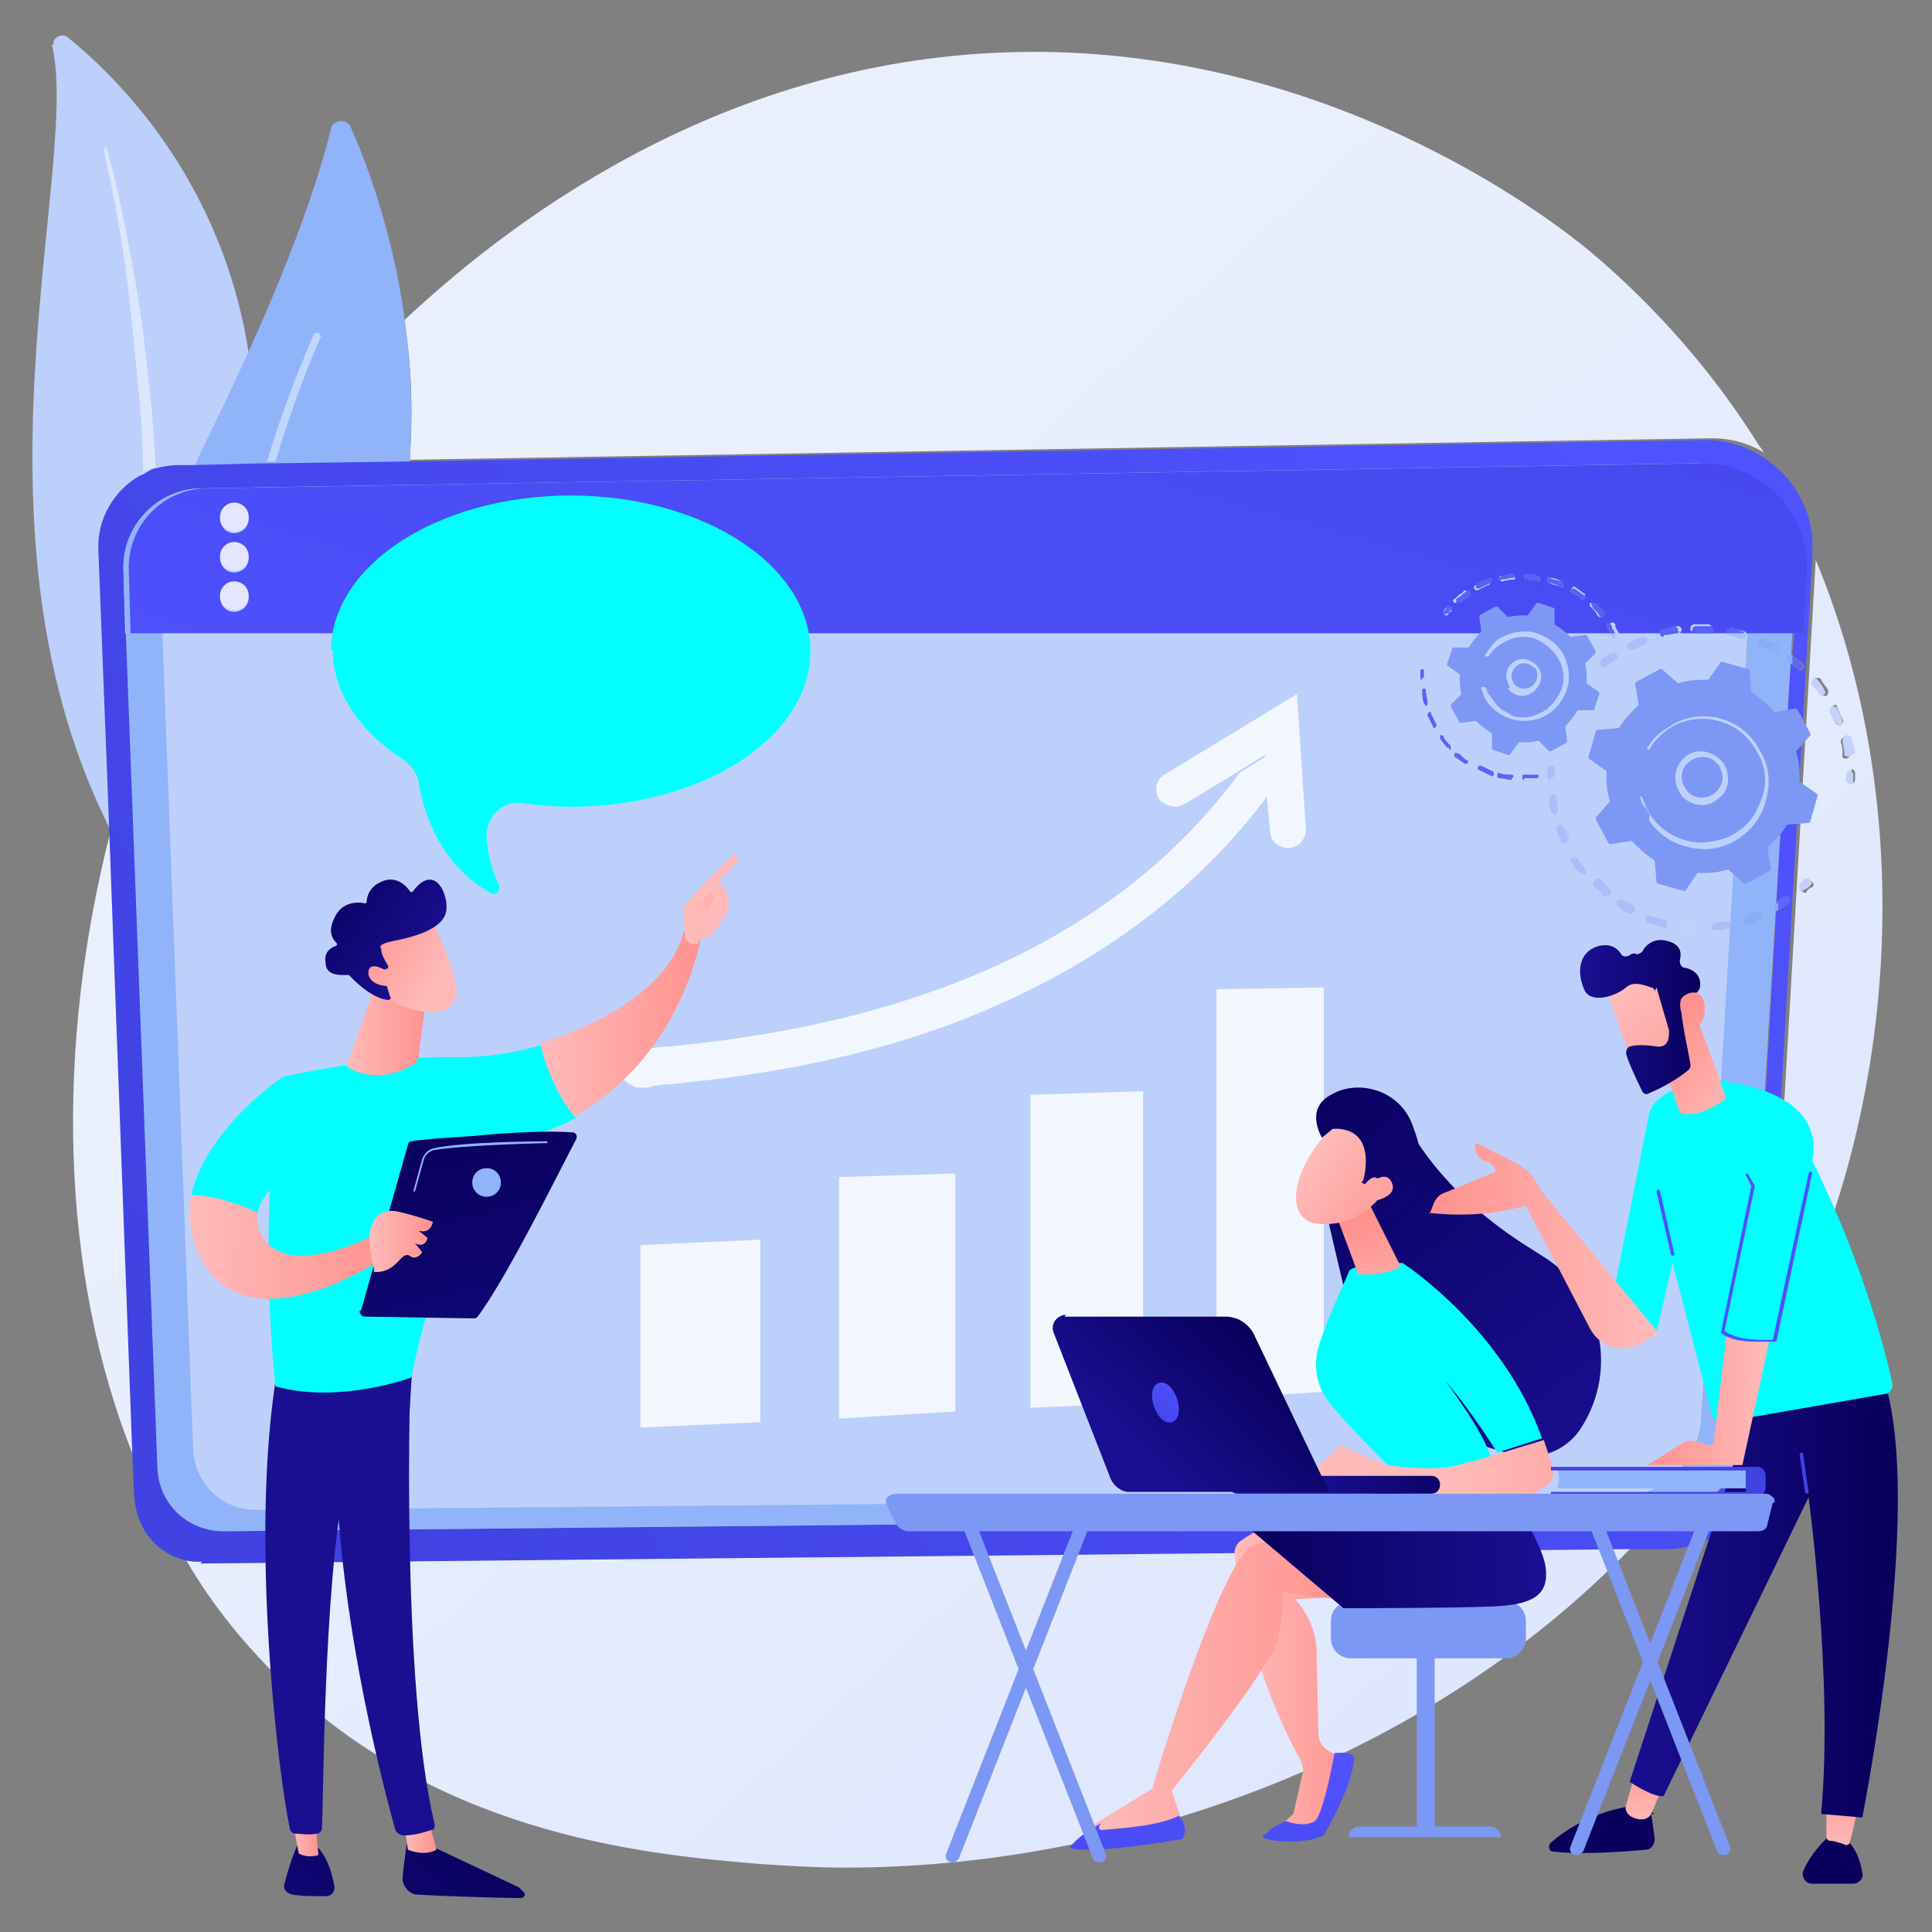 <?xml version="1.0" encoding="UTF-8"?>
<!DOCTYPE svg PUBLIC "-//W3C//DTD SVG 1.1//EN" "http://www.w3.org/Graphics/SVG/1.1/DTD/svg11.dtd">
<!-- Creator: CorelDRAW 2021 (64 Bit) -->
<svg xmlns="http://www.w3.org/2000/svg" xml:space="preserve" width="1080px" height="1080px" version="1.1" style="shape-rendering:geometricPrecision; text-rendering:geometricPrecision; image-rendering:optimizeQuality; fill-rule:evenodd; clip-rule:evenodd"
viewBox="0 0 1080 1080"
 xmlns:xlink="http://www.w3.org/1999/xlink"
 xmlns:xodm="http://www.corel.com/coreldraw/odm/2003">
 <rect x="0" y="0" width="1080" height="1080" fill="#808080" stroke="none"/>
 <defs>
  <style type="text/css">
   <![CDATA[
    .fil0 {fill:none;fill-rule:nonzero}
    .fil21 {fill:aqua}
    .fil36 {fill:#4E51FD}
    .fil12 {fill:#7D97F4;fill-rule:nonzero}
    .fil46 {fill:#8BABF8;fill-rule:nonzero}
    .fil4 {fill:#91B3FA;fill-rule:nonzero}
    .fil47 {fill:#AABFF9;fill-rule:nonzero}
    .fil2 {fill:#BDD0FB;fill-rule:nonzero}
    .fil5 {fill:#C0D6FC;fill-rule:nonzero}
    .fil3 {fill:#DCE6FD;fill-rule:nonzero}
    .fil11 {fill:#F2F6FE;fill-rule:nonzero}
    .fil60 {fill:url(#id0)}
    .fil15 {fill:url(#id1)}
    .fil37 {fill:url(#id2)}
    .fil63 {fill:url(#id3)}
    .fil38 {fill:url(#id4)}
    .fil13 {fill:url(#id5)}
    .fil6 {fill:url(#id6)}
    .fil41 {fill:url(#id7)}
    .fil22 {fill:url(#id8)}
    .fil43 {fill:url(#id9)}
    .fil31 {fill:url(#id10)}
    .fil32 {fill:url(#id11)}
    .fil68 {fill:url(#id12)}
    .fil69 {fill:url(#id13)}
    .fil74 {fill:url(#id14)}
    .fil33 {fill:url(#id15)}
    .fil65 {fill:url(#id16)}
    .fil58 {fill:url(#id17)}
    .fil27 {fill:url(#id18)}
    .fil57 {fill:url(#id19)}
    .fil24 {fill:url(#id20)}
    .fil25 {fill:url(#id21)}
    .fil28 {fill:url(#id22)}
    .fil40 {fill:url(#id23)}
    .fil7 {fill:url(#id24)}
    .fil14 {fill:url(#id25)}
    .fil34 {fill:url(#id26)}
    .fil51 {fill:url(#id27)}
    .fil42 {fill:url(#id28)}
    .fil62 {fill:url(#id29)}
    .fil59 {fill:url(#id30)}
    .fil54 {fill:url(#id31)}
    .fil35 {fill:url(#id32)}
    .fil50 {fill:url(#id33)}
    .fil71 {fill:url(#id34)}
    .fil45 {fill:url(#id35)}
    .fil72 {fill:url(#id36)}
    .fil30 {fill:url(#id37)}
    .fil56 {fill:url(#id38)}
    .fil64 {fill:url(#id39)}
    .fil52 {fill:url(#id40)}
    .fil1 {fill:url(#id41)}
    .fil8 {fill:url(#id42)}
    .fil9 {fill:url(#id43)}
    .fil10 {fill:url(#id44)}
    .fil49 {fill:url(#id45)}
    .fil19 {fill:url(#id46)}
    .fil29 {fill:url(#id47)}
    .fil44 {fill:url(#id48)}
    .fil73 {fill:url(#id49)}
    .fil18 {fill:url(#id50)}
    .fil66 {fill:url(#id51)}
    .fil39 {fill:url(#id52)}
    .fil16 {fill:url(#id53)}
    .fil26 {fill:url(#id54)}
    .fil23 {fill:url(#id55)}
    .fil67 {fill:url(#id56)}
    .fil61 {fill:url(#id57)}
    .fil48 {fill:url(#id58)}
    .fil70 {fill:url(#id59)}
    .fil20 {fill:url(#id60)}
    .fil17 {fill:url(#id61)}
    .fil53 {fill:url(#id62)}
    .fil55 {fill:url(#id63)}
   ]]>
  </style>
  <linearGradient id="id0" gradientUnits="userSpaceOnUse" x1="226" y1="1026" x2="244" y2="1026">
   <stop offset="0" style="stop-opacity:1; stop-color:#FEBBBA"/>
   <stop offset="1" style="stop-opacity:1; stop-color:#FF928E"/>
  </linearGradient>
  <linearGradient id="id1" gradientUnits="userSpaceOnUse" xlink:href="#id0" x1="608" y1="939" x2="755" y2="939">
  </linearGradient>
  <linearGradient id="id2" gradientUnits="userSpaceOnUse" xlink:href="#id0" x1="990" y1="783" x2="921" y2="783">
  </linearGradient>
  <linearGradient id="id3" gradientUnits="userSpaceOnUse" xlink:href="#id0" x1="163" y1="1025" x2="178" y2="1025">
  </linearGradient>
  <linearGradient id="id4" gradientUnits="userSpaceOnUse" xlink:href="#id0" x1="927" y1="695" x2="799" y2="695">
  </linearGradient>
  <linearGradient id="id5" gradientUnits="userSpaceOnUse" xlink:href="#id0" x1="691" y1="936" x2="760" y2="936">
  </linearGradient>
  <linearGradient id="id6" gradientUnits="userSpaceOnUse" x1="914" y1="261" x2="160" y2="836">
   <stop offset="0" style="stop-opacity:1; stop-color:#4F52FF"/>
   <stop offset="1" style="stop-opacity:1; stop-color:#4042E2"/>
  </linearGradient>
  <linearGradient id="id7" gradientUnits="userSpaceOnUse" x1="950" y1="569" x2="886" y2="569">
   <stop offset="0" style="stop-opacity:1; stop-color:#09005D"/>
   <stop offset="1" style="stop-opacity:1; stop-color:#1A0F91"/>
  </linearGradient>
  <linearGradient id="id8" gradientUnits="userSpaceOnUse" xlink:href="#id0" x1="774" y1="746" x2="764" y2="684">
  </linearGradient>
  <linearGradient id="id9" gradientUnits="userSpaceOnUse" xlink:href="#id6" x1="926" y1="887" x2="926" y2="860">
  </linearGradient>
  <linearGradient id="id10" gradientUnits="userSpaceOnUse" xlink:href="#id0" x1="918" y1="1020" x2="923" y2="981">
  </linearGradient>
  <linearGradient id="id11" gradientUnits="userSpaceOnUse" xlink:href="#id7" x1="1025" y1="1129" x2="1024" y2="1226">
  </linearGradient>
  <linearGradient id="id12" gradientUnits="userSpaceOnUse" xlink:href="#id0" x1="107" y1="687" x2="219" y2="688">
  </linearGradient>
  <linearGradient id="id13" gradientUnits="userSpaceOnUse" xlink:href="#id0" x1="194" y1="575" x2="238" y2="575">
  </linearGradient>
  <linearGradient id="id14" gradientUnits="userSpaceOnUse" xlink:href="#id0" x1="207" y1="693" x2="242" y2="693">
  </linearGradient>
  <linearGradient id="id15" gradientUnits="userSpaceOnUse" xlink:href="#id0" x1="1027" y1="1033" x2="1032" y2="995">
  </linearGradient>
  <linearGradient id="id16" gradientUnits="userSpaceOnUse" xlink:href="#id0" x1="302" y1="573" x2="391" y2="574">
  </linearGradient>
  <linearGradient id="id17" gradientUnits="userSpaceOnUse" x1="471" y1="582" x2="688" y2="-200">
   <stop offset="0" style="stop-opacity:1; stop-color:#5D67FC"/>
   <stop offset="1" style="stop-opacity:1; stop-color:#525CE7"/>
  </linearGradient>
  <linearGradient id="id18" gradientUnits="userSpaceOnUse" xlink:href="#id7" x1="818" y1="806" x2="733" y2="834">
  </linearGradient>
  <linearGradient id="id19" gradientUnits="userSpaceOnUse" xlink:href="#id17" x1="467" y1="582" x2="686" y2="-201">
  </linearGradient>
  <linearGradient id="id20" gradientUnits="userSpaceOnUse" xlink:href="#id0" x1="732" y1="649" x2="787" y2="686">
  </linearGradient>
  <linearGradient id="id21" gradientUnits="userSpaceOnUse" xlink:href="#id7" x1="731" y1="597" x2="896" y2="777">
  </linearGradient>
  <linearGradient id="id22" gradientUnits="userSpaceOnUse" xlink:href="#id7" x1="701" y1="750" x2="640" y2="815">
  </linearGradient>
  <linearGradient id="id23" gradientUnits="userSpaceOnUse" xlink:href="#id0" x1="908" y1="553" x2="964" y2="623">
  </linearGradient>
  <linearGradient id="id24" gradientUnits="userSpaceOnUse" xlink:href="#id6" x1="466" y1="582" x2="685" y2="-201">
  </linearGradient>
  <linearGradient id="id25" gradientUnits="userSpaceOnUse" xlink:href="#id6" x1="734" y1="981" x2="724" y2="1129">
  </linearGradient>
  <linearGradient id="id26" gradientUnits="userSpaceOnUse" xlink:href="#id7" x1="1045" y1="888" x2="911" y2="888">
  </linearGradient>
  <linearGradient id="id27" gradientUnits="userSpaceOnUse" x1="1113" y1="1176" x2="375" y2="371">
   <stop offset="0" style="stop-opacity:1; stop-color:#BECCFB"/>
   <stop offset="1" style="stop-opacity:1; stop-color:#C8D4FA"/>
  </linearGradient>
  <linearGradient id="id28" gradientUnits="userSpaceOnUse" xlink:href="#id0" x1="982" y1="601" x2="946" y2="563">
  </linearGradient>
  <linearGradient id="id29" gradientUnits="userSpaceOnUse" xlink:href="#id7" x1="244" y1="971" x2="51" y2="1182">
  </linearGradient>
  <linearGradient id="id30" gradientUnits="userSpaceOnUse" xlink:href="#id7" x1="290" y1="1012" x2="93" y2="1221">
  </linearGradient>
  <linearGradient id="id31" gradientUnits="userSpaceOnUse" xlink:href="#id17" x1="918" y1="261" x2="188" y2="836">
  </linearGradient>
  <linearGradient id="id32" gradientUnits="userSpaceOnUse" xlink:href="#id6" x1="1029" y1="865" x2="1024" y2="854">
  </linearGradient>
  <linearGradient id="id33" gradientUnits="userSpaceOnUse" xlink:href="#id17" x1="468" y1="582" x2="687" y2="-201">
  </linearGradient>
  <linearGradient id="id34" gradientUnits="userSpaceOnUse" xlink:href="#id7" x1="175" y1="497" x2="236" y2="540">
  </linearGradient>
  <linearGradient id="id35" gradientUnits="userSpaceOnUse" xlink:href="#id17" x1="918" y1="261" x2="187" y2="836">
  </linearGradient>
  <linearGradient id="id36" gradientUnits="userSpaceOnUse" xlink:href="#id0" x1="235" y1="556" x2="194" y2="538">
  </linearGradient>
  <linearGradient id="id37" gradientUnits="userSpaceOnUse" xlink:href="#id7" x1="894" y1="1123" x2="893" y2="1215">
  </linearGradient>
  <linearGradient id="id38" gradientUnits="userSpaceOnUse" xlink:href="#id17" x1="467" y1="582" x2="686" y2="-201">
  </linearGradient>
  <linearGradient id="id39" gradientUnits="userSpaceOnUse" xlink:href="#id7" x1="-7558" y1="10620" x2="-7415" y2="10439">
  </linearGradient>
  <linearGradient id="id40" gradientUnits="userSpaceOnUse" xlink:href="#id27" x1="1107" y1="1176" x2="407" y2="371">
  </linearGradient>
  <linearGradient id="id41" gradientUnits="userSpaceOnUse" x1="1098" y1="1176" x2="370" y2="371">
   <stop offset="0" style="stop-opacity:1; stop-color:#DAE3FE"/>
   <stop offset="1" style="stop-opacity:1; stop-color:#E9EFFD"/>
  </linearGradient>
  <linearGradient id="id42" gradientUnits="userSpaceOnUse" x1="467" y1="582" x2="686" y2="-201">
   <stop offset="0" style="stop-opacity:1; stop-color:#E5E5FF"/>
   <stop offset="1" style="stop-opacity:1; stop-color:#E3E3FB"/>
  </linearGradient>
  <linearGradient id="id43" gradientUnits="userSpaceOnUse" xlink:href="#id42" x1="467" y1="582" x2="686" y2="-201">
  </linearGradient>
  <linearGradient id="id44" gradientUnits="userSpaceOnUse" xlink:href="#id42" x1="467" y1="582" x2="686" y2="-201">
  </linearGradient>
  <linearGradient id="id45" gradientUnits="userSpaceOnUse" xlink:href="#id17" x1="467" y1="582" x2="686" y2="-201">
  </linearGradient>
  <linearGradient id="id46" gradientUnits="userSpaceOnUse" xlink:href="#id7" x1="708" y1="614" x2="887" y2="828">
  </linearGradient>
  <linearGradient id="id47" gradientUnits="userSpaceOnUse" xlink:href="#id6" x1="662" y1="767" x2="637" y2="806">
  </linearGradient>
  <linearGradient id="id48" gradientUnits="userSpaceOnUse" xlink:href="#id27" x1="1112" y1="1176" x2="380" y2="371">
  </linearGradient>
  <linearGradient id="id49" gradientUnits="userSpaceOnUse" xlink:href="#id7" x1="249" y1="626" x2="311" y2="883">
  </linearGradient>
  <linearGradient id="id50" gradientUnits="userSpaceOnUse" xlink:href="#id7" x1="710" y1="614" x2="878" y2="825">
  </linearGradient>
  <linearGradient id="id51" gradientUnits="userSpaceOnUse" xlink:href="#id0" x1="373" y1="555" x2="317" y2="685">
  </linearGradient>
  <linearGradient id="id52" gradientUnits="userSpaceOnUse" xlink:href="#id0" x1="973" y1="622" x2="928" y2="582">
  </linearGradient>
  <linearGradient id="id53" gradientUnits="userSpaceOnUse" xlink:href="#id7" x1="699" y1="863" x2="862" y2="863">
  </linearGradient>
  <linearGradient id="id54" gradientUnits="userSpaceOnUse" xlink:href="#id0" x1="745" y1="639" x2="785" y2="693">
  </linearGradient>
  <linearGradient id="id55" gradientUnits="userSpaceOnUse" xlink:href="#id0" x1="815" y1="819" x2="953" y2="819">
  </linearGradient>
  <linearGradient id="id56" gradientUnits="userSpaceOnUse" xlink:href="#id0" x1="391" y1="513" x2="415" y2="475">
  </linearGradient>
  <linearGradient id="id57" gradientUnits="userSpaceOnUse" xlink:href="#id7" x1="-8153" y1="9559" x2="-7999" y2="9399">
  </linearGradient>
  <linearGradient id="id58" gradientUnits="userSpaceOnUse" xlink:href="#id17" x1="469" y1="582" x2="688" y2="-201">
  </linearGradient>
  <linearGradient id="id59" gradientUnits="userSpaceOnUse" xlink:href="#id0" x1="247" y1="547" x2="201" y2="518">
  </linearGradient>
  <linearGradient id="id60" gradientUnits="userSpaceOnUse" xlink:href="#id7" x1="709" y1="614" x2="886" y2="828">
  </linearGradient>
  <linearGradient id="id61" gradientUnits="userSpaceOnUse" xlink:href="#id6" x1="632" y1="980" x2="623" y2="1116">
  </linearGradient>
  <linearGradient id="id62" gradientUnits="userSpaceOnUse" xlink:href="#id27" x1="1112" y1="1176" x2="373" y2="371">
  </linearGradient>
  <linearGradient id="id63" gradientUnits="userSpaceOnUse" xlink:href="#id17" x1="483" y1="582" x2="692" y2="-201">
  </linearGradient>
 </defs>
 <g id="Camada_x0020_1">
  <polygon class="fil0" points="0,1080 1080,1080 1080,0 0,0 "/>
  <g id="_2274899279760">
   <path class="fil1" d="M472 1044c-16,0 -32,-1 -47,-2 -58,-5 -174,-14 -265,-100 -22,-21 -41,-44 -56,-70 3,1 6,1 10,1 0,0 0,0 0,0l798 -8c-117,121 -288,179 -439,179zm-397 -229c-42,-104 -44,-231 -13,-351l13 351zm914 -54l26 -448c52,125 49,278 -5,405 -6,15 -13,29 -21,43zm22 -269c-1,0 -1,0 -2,1 -1,1 -2,2 -2,2 -1,1 -1,2 0,3 0,0 0,0 0,0 0,0 1,1 2,1 1,0 1,0 1,-1 1,-1 2,-2 3,-2 1,-1 1,-2 0,-3 0,0 -1,-1 -2,-1zm24 -61c0,0 0,0 0,0 -1,0 -2,1 -2,2 0,1 0,2 0,3 0,0 0,1 0,1 0,1 1,1 2,1 0,0 0,0 0,0 1,0 2,-1 2,-2 0,-1 0,-2 0,-4 0,-1 -1,-2 -2,-2zm-3 -19c0,0 0,0 -1,0 -1,0 -2,1 -2,3 1,2 1,5 1,7 0,0 0,1 0,1 0,1 1,1 2,1 0,0 0,0 0,0 1,0 2,-1 2,-2 0,-2 -1,-5 -2,-7 0,-1 -1,-2 -2,-2zm-7 -17c0,0 -1,0 -1,0 -1,1 -1,2 -1,3 1,2 2,4 3,6 0,0 0,0 0,0 0,1 1,1 2,1 0,0 1,0 1,0 1,0 2,-2 1,-3 -1,-2 -2,-4 -3,-7 0,-1 -1,-1 -2,-1zm-10 -16c0,0 -1,0 -1,1 -1,1 -1,2 0,3 0,0 0,0 0,0 1,2 3,4 4,5 0,1 1,1 2,1 0,0 1,0 1,0 1,-1 1,-2 1,-3l0 0c-1,-2 -3,-4 -4,-6 0,-1 -1,-1 -2,-1zm-786 -121c2,-28 1,-55 -3,-79 64,-60 186,-150 352,-150 2,0 3,0 5,0 170,2 289,98 304,110 18,15 59,51 95,108 1,2 3,4 4,6 -8,-5 -18,-8 -29,-8 0,0 -1,0 -1,0l-727 12z"/>
   <path class="fil2" d="M30 25c-1,-4 5,-7 8,-4 36,29 123,117 101,271 -27,193 19,263 77,306 0,0 -79,-20 -129,-92 -123,-175 -40,-408 -58,-481z"/>
   <path class="fil3" d="M80 266c0,-17 -1,-34 -3,-52 -2,-22 -4,-43 -7,-65 -3,-22 -7,-43 -12,-65 0,-1 0,-1 1,-1 0,0 0,0 0,0 1,0 1,0 1,1 6,21 10,43 14,64 4,22 7,43 9,65 1,5 1,11 2,16 0,5 1,11 1,16 0,5 1,10 1,16 -3,1 -6,2 -8,4z"/>
   <path class="fil4" d="M124 486c-4,5 -12,3 -15,-3 -15,-33 -48,-128 7,-238 46,-93 63,-148 69,-173 1,-5 9,-6 11,-1 25,56 89,245 -71,415z"/>
   <path class="fil5" d="M149 259c7,-24 16,-48 26,-71 0,-1 1,-2 2,-2 0,0 1,0 1,0 1,1 2,2 1,3 -10,23 -18,46 -25,69l-5 0z"/>
   <path class="fil6" d="M113 873c-3,0 -7,0 -10,-1 -16,-4 -27,-18 -28,-36l-1 -22 -13 -351 0 -1 -6 -154c-1,-18 9,-34 23,-42 3,-1 5,-3 8,-4 4,-1 9,-2 13,-2l8 0 40 -1 5 0 74 -1 727 -12c0,0 1,0 1,0 10,0 20,3 29,8 19,11 32,32 30,56l0 3 -26 448 -3 55c-2,28 -24,49 -51,50l-23 0 -798 8c0,0 0,0 0,0zm-41 -519l18 467c1,20 17,35 36,35 0,0 0,0 0,0l800 -8c26,0 48,-21 50,-47l17 -292c0,0 0,0 0,0 0,0 1,0 1,0 2,-1 3,-2 4,-3 1,0 1,-1 2,-1 1,-1 1,-2 0,-3 0,-1 -1,-1 -2,-1 0,0 -1,0 -1,0 0,0 -1,1 -1,1 -1,1 -2,1 -3,2l8 -133c1,1 2,2 4,3 0,0 1,1 1,1 1,0 1,0 2,-1 1,-1 1,-2 0,-3 -2,-2 -4,-3 -6,-5 0,0 0,0 0,0l1 -12 2 0 2 -34c2,-33 -24,-61 -58,-61 0,0 -1,0 -1,0l-835 14c-25,0 -45,21 -44,46l1 35 2 0z"/>
   <path class="fil4" d="M114 273l832 -14c33,-1 60,28 58,61l-29 481c-2,26 -23,47 -50,47l-800 8c-20,0 -36,-15 -37,-35l-19 -502c-1,-25 19,-46 44,-46z"/>
   <path class="fil2" d="M130 289l792 -13c32,-1 57,26 56,58l-27 458c-1,25 -22,45 -47,45l-761 7c-19,0 -34,-15 -35,-33l-18 -478c-1,-24 18,-43 41,-44z"/>
   <path class="fil7" d="M1004 354l-2 0 -26 0 0 0c0,-1 -1,-1 -1,-1 -2,-1 -5,-1 -7,-2 0,0 0,0 0,0 -1,0 -2,1 -2,2 0,1 0,1 0,1l-27 0c0,0 1,-1 1,-2 0,-1 -1,-2 -2,-2 0,0 0,0 0,0 -2,0 -5,1 -7,2 -1,0 -2,1 -2,2l-24 0c-1,-2 -2,-3 -2,-4 0,0 0,-1 0,-1 0,0 -1,-1 -1,-1 0,0 0,0 -1,0 -1,0 -1,1 0,2 0,0 0,1 0,1 1,1 1,2 2,3l-830 0 -1 -35c-1,-25 19,-46 44,-46l835 -14c0,0 1,0 1,0 33,0 60,28 58,61l-2 34zm-54 -1c2,0 3,0 5,0 0,0 0,0 0,0 1,0 2,-1 2,-2 0,-1 -1,-2 -2,-2 -2,0 -3,0 -5,0 -1,0 -2,0 -3,0 -1,0 -2,1 -2,2 0,0 0,1 0,1 0,1 1,1 2,1 0,0 0,0 0,0 1,0 2,0 2,0zm-60 -16c0,0 -1,0 -1,0 0,0 -1,1 0,2 0,0 0,0 0,0 2,2 3,3 4,5 0,0 1,1 1,1 0,0 1,0 1,0 1,0 1,-1 0,-2 -1,-2 -3,-4 -5,-5 0,0 -1,0 -1,0zm-80 2c0,0 -1,0 -1,0 -1,1 -2,2 -2,3 0,0 0,1 0,2 0,0 0,0 0,0 0,0 1,0 1,0 0,0 1,0 1,0 1,-1 1,-2 2,-2 1,-1 0,-1 0,-2 0,0 -1,0 -1,0zm-679 -13c-4,0 -8,3 -8,8 0,4 3,8 8,8 4,0 8,-3 8,-8 0,-4 -3,-8 -8,-8zm689 4c0,0 0,0 -1,0 0,0 -1,0 -1,1 -2,1 -3,2 -5,4 -1,0 -1,1 0,2 0,0 0,0 0,0 0,0 1,0 1,0 0,0 1,0 1,0 1,-1 3,-2 4,-3 0,0 1,0 1,-1 1,0 1,-1 0,-2 0,0 -1,-1 -1,-1zm59 -1c0,0 -1,0 -1,1 0,0 0,1 0,1 0,0 0,0 0,0 2,1 4,2 6,4 0,0 1,0 1,0 0,0 1,0 1,-1 0,-1 0,-1 0,-2 -2,-1 -4,-3 -6,-4 0,0 0,0 -1,0zm-47 -5c0,0 0,0 0,0 -2,1 -4,2 -7,3 -1,0 -1,1 -1,2 0,0 0,0 0,0 0,0 1,1 1,1 0,0 0,0 1,0 2,-1 4,-2 6,-3 1,0 1,-1 1,-2 0,-1 -1,-1 -1,-1zm34 -1c-1,0 -1,0 -1,1 0,0 0,1 0,1 0,0 0,0 1,1 2,1 4,1 6,2 0,0 0,0 1,0 1,0 1,0 1,-1 0,-1 0,-1 -1,-2 -2,-1 -4,-2 -7,-2 0,0 0,0 0,0zm-20 -2c0,0 0,0 0,0 -2,0 -5,1 -7,1 -1,0 -1,1 -1,2 0,0 0,0 0,0 0,0 1,1 1,1 0,0 0,0 0,0 2,0 4,-1 7,-1 1,0 1,-1 1,-1 0,-1 -1,-1 -1,-1zm7 0c-1,0 -1,1 -1,1 0,0 0,1 0,1 0,0 1,1 1,1 2,0 4,0 7,1 0,0 0,0 0,0 1,0 1,0 1,-1 0,-1 0,-1 -1,-2 -2,0 -5,-1 -7,-1 0,0 0,0 0,0zm-722 -17c-4,0 -8,3 -8,8 0,4 3,8 8,8 4,0 8,-3 8,-8 0,-4 -3,-8 -8,-8zm0 -22c-4,0 -8,3 -8,8 0,4 3,8 8,8 4,0 8,-3 8,-8 0,-4 -3,-8 -8,-8z"/>
   <path class="fil8" d="M131 297c-4,0 -8,-3 -8,-8 0,-4 3,-8 8,-8 4,0 8,3 8,8 0,4 -3,8 -8,8z"/>
   <path class="fil9" d="M131 319c-4,0 -8,-3 -8,-8 0,-4 3,-8 8,-8 4,0 8,3 8,8 0,4 -3,8 -8,8z"/>
   <path class="fil10" d="M131 341c-4,0 -8,-3 -8,-8 0,-4 3,-8 8,-8 4,0 8,3 8,8 0,4 -3,8 -8,8z"/>
   <polygon class="fil11" points="358,798 358,696 425,693 425,795 "/>
   <polygon class="fil11" points="469,793 469,658 534,656 534,789 "/>
   <polygon class="fil11" points="576,787 576,612 639,610 639,784 "/>
   <polygon class="fil11" points="680,782 680,553 740,552 740,778 "/>
   <path class="fil11" d="M358 608c-1,0 -3,0 -4,-1 -6,-2 -9,-8 -6,-13 1,-3 4,-5 7,-6 3,-1 5,-1 7,-2 3,0 7,-1 12,-1 149,-14 255,-66 319,-153 0,0 0,0 0,0l16 -10 1 21c-42,57 -101,100 -177,129 -67,25 -130,31 -157,34 -5,0 -9,1 -11,1 -2,1 -3,1 -5,1 0,0 0,0 0,0z"/>
   <path class="fil11" d="M720 474c-5,0 -10,-4 -10,-9l-2 -22 -1 -21 -16 10 -28 17c-2,1 -4,2 -6,2 -3,0 -7,-2 -9,-4 -3,-5 -2,-11 3,-14l74 -45 5 76c0,5 -4,10 -10,10 0,0 0,0 -1,0 0,0 0,0 0,0z"/>
   <polygon class="fil12" points="792,1025 802,1025 802,919 792,919 "/>
   <path class="fil12" d="M840 1027l-86 0c0,-4 3,-6 6,-6l73 0c4,0 6,3 6,6z"/>
   <path class="fil12" d="M853 916c0,6 -5,11 -11,11l-87 0c-6,0 -11,-5 -11,-11l0 -10c0,-6 5,-11 11,-11l87 0c6,0 11,5 11,11l0 10z"/>
   <path class="fil13" d="M725 848c0,0 -15,2 -31,13 -3,2 -4,5 -4,8 2,16 10,66 37,115 1,3 2,6 1,8l-5 22 -9 8 22 0 15 -40 -6 -2c-5,-2 -8,-6 -8,-11l-1 -43c1,-19 -12,-32 -12,-32l35 -2 -35 -45z"/>
   <path class="fil14" d="M706 1026c-2,3 22,6 34,0 0,0 17,-29 17,-44 0,0 -1,-3 -11,-2 0,0 -6,34 -11,38 -6,4 -16,0 -16,0 0,0 -8,3 -11,7z"/>
   <path class="fil15" d="M755 895c0,0 -38,-5 -38,-5 0,0 1,11 -3,27 -4,16 -59,84 -59,84l6 18c-18,6 -36,7 -53,3l36 -22c0,0 34,-115 54,-135l38 -13 19 41z"/>
   <path class="fil16" d="M840 829c0,0 22,32 24,47 2,15 -6,21 -29,22 -23,1 -84,1 -84,1l-52 -44c0,0 38,-14 48,-17 10,-4 93,-8 93,-8z"/>
   <path class="fil17" d="M659 1015c0,0 6,6 2,13 0,0 -50,9 -63,5 0,0 3,-6 18,-14l-1 1c-1,1 -1,3 1,3 10,-1 31,-2 43,-8z"/>
   <path class="fil18" d="M741 675c0,3 27,115 27,115l77 23c15,4 31,-2 39,-15 21,-33 11,-76 -22,-96l-11 -7c-23,-15 -44,-34 -59,-57l-4 -6 -47 43z"/>
   <path class="fil19" d="M873 783c0,0 0,0 0,0 0,0 0,0 0,0 9,-6 10,-18 10,-23 0,-10 -3,-20 -8,-29 -9,-16 -25,-27 -40,-37l-3 -2c-15,-11 -32,-24 -39,-43 0,0 0,0 0,0 0,0 0,0 0,0 7,19 24,32 39,42l3 2c15,10 31,21 40,37 5,9 8,19 8,29 0,5 -1,18 -10,24 0,0 0,0 0,0z"/>
   <path class="fil20" d="M867 766l0 0c0,0 0,0 0,0 2,-10 2,-20 -1,-27 -5,-14 -17,-25 -28,-32 -2,-2 -4,-3 -6,-4 -10,-7 -20,-14 -27,-23 0,0 0,0 0,0 0,0 0,0 0,0 7,9 17,16 27,23 2,1 4,3 6,4 11,8 23,18 28,32 3,8 3,17 1,28 0,0 0,0 0,0z"/>
   <path class="fil21" d="M781 824c0,0 -25,-24 -38,-40 -7,-9 -9,-20 -6,-31 6,-19 16,-39 17,-42 1,-5 30,-5 30,-5 0,0 56,36 78,98l-25 8c0,0 -15,-24 -29,-40 0,0 25,33 26,46l-53 5z"/>
   <path class="fil22" d="M747 679c0,1 12,32 12,33 1,1 16,1 24,-4l-18 -36 -18 7z"/>
   <path class="fil23" d="M730 826l19 -18 26 11c0,0 26,4 40,0 15,-4 15,-4 15,-4l33 -10 5 15c1,4 0,8 -3,10 -3,2 -6,4 -8,5 -4,2 -108,-1 -108,-1l-18 -7z"/>
   <path class="fil24" d="M750 627c0,0 -13,7 -22,27 -8,20 -1,29 8,30 9,1 22,0 35,-14 13,-14 -4,-51 -22,-43z"/>
   <path class="fil25" d="M762 660c0,0 9,-30 -17,-29l-6 5c0,0 -10,-16 5,-24 15,-9 39,-3 46,18 8,21 5,34 -6,45 -10,11 -16,0 -16,0 0,0 5,-10 3,-15 -3,-5 -8,2 -8,2l-2 -1z"/>
   <path class="fil26" d="M762 665c0,0 12,-13 16,-4 4,9 -12,11 -18,12l2 -8z"/>
   <path class="fil27" d="M800 835c0,0 0,0 0,0l-108 0c-3,0 -5,-2 -5,-5 0,-3 2,-5 5,-5l108 0c3,0 5,2 5,5 0,3 -2,5 -5,5z"/>
   <path class="fil28" d="M595 736l90 0c7,0 13,4 16,10l42 88 -112 0c-4,0 -8,-3 -10,-7l-32 -82c-2,-5 2,-10 7,-10z"/>
   <path class="fil29" d="M658 782c2,6 1,12 -3,13 -4,1 -8,-3 -10,-9 -2,-6 -1,-12 3,-13 4,-1 8,3 10,9z"/>
   <path class="fil30" d="M923 1014c0,0 1,6 2,14 0,3 -2,6 -5,6 -11,1 -36,3 -52,1 -2,0 -3,-3 -1,-5 7,-6 23,-18 49,-21l9 5z"/>
   <path class="fil31" d="M929 1000l-6 14c-1,2 -3,3 -5,3 -1,0 -3,0 -5,-1 -3,-1 -5,-4 -4,-7l4 -14 15 6z"/>
   <path class="fil32" d="M1024 1025c0,0 -11,9 -16,21 -1,3 1,7 5,7l23 0c3,0 6,-3 5,-6 -1,-8 -6,-22 -18,-22z"/>
   <path class="fil33" d="M1038 1013c0,0 -2,10 -4,17 0,1 -2,2 -3,1 -3,-1 -6,-2 -8,-2 -1,0 -2,-1 -2,-2l0 -17 17 2z"/>
   <path class="fil34" d="M979 788l-68 208c0,0 13,9 19,8l81 -167c0,0 14,103 7,177l23 2c0,0 38,-189 9,-253l-72 26z"/>
   <path class="fil35" d="M1010 835l0 0c0,0 1,0 1,-1l-3 -21c0,0 0,-1 -1,-1 0,0 -1,0 -1,1l3 21c0,0 0,1 1,1z"/>
   <path class="fil21" d="M966 605c0,0 55,5 47,44 0,0 30,57 45,125 0,2 -1,4 -3,5l-92 16c-3,0 -5,-1 -6,-4l-22 -85 -9 39 -27 -7 23 -116c0,0 3,-17 43,-18z"/>
   <path class="fil36" d="M935 702c0,0 0,0 0,0 0,0 1,0 1,-1l-8 -35c0,0 0,-1 -1,-1 0,0 -1,0 -1,1l8 35c0,0 0,1 1,1z"/>
   <path class="fil37" d="M940 807c3,-2 6,-2 9,-1l6 2c1,0 3,-1 3,-2l7 -59c8,4 20,3 24,3l-15 69 -53 0 19 -12z"/>
   <path class="fil38" d="M799 679l2 -5c1,-3 3,-6 6,-7l29 -12c0,0 0,-4 -6,-6 -7,-3 -5,-10 -5,-10 0,0 9,4 22,11 8,4 12,10 14,15l66 80 -8 5c-10,7 -24,4 -30,-7l-36 -69c-18,5 -36,6 -54,4z"/>
   <path class="fil39" d="M948 567l17 47c0,0 -15,12 -26,8l-9 -27c0,0 7,-33 18,-28z"/>
   <path class="fil40" d="M897 550c0,1 16,46 16,46l26 -10 -9 -45c0,0 -33,-3 -33,9z"/>
   <path class="fil41" d="M926 552l7 24c0,0 0,1 0,1 0,2 0,9 -7,8 -6,-1 -12,-1 -15,0 -2,1 -2,3 -2,4 1,4 5,13 9,21 1,2 3,2 4,1 5,-2 15,-7 22,-13 1,-1 1,-2 1,-3 -1,-6 -5,-24 -5,-30 0,-5 5,-9 8,-10 1,0 1,-1 2,-2 1,-3 1,-10 -8,-12 -2,0 -3,-2 -3,-4 1,-4 1,-9 -7,-11 -7,-2 -12,2 -14,6 -1,1 -3,2 -4,1 -1,0 -2,0 -3,1 -2,1 -4,1 -5,-1 -2,-3 -6,-6 -13,-4 -12,4 -11,17 -7,25 4,7 17,3 23,-2 4,-4 11,-1 14,0 1,0 2,1 2,2z"/>
   <path class="fil42" d="M943 574c0,0 -7,-13 -2,-17 5,-4 12,-3 12,7 0,13 -10,10 -10,10z"/>
   <path class="fil36" d="M985 750c4,0 6,0 7,0l1 0 20 -94c0,0 0,-1 -1,-1 0,0 -1,0 -1,1l-20 93c-3,0 -19,1 -27,-5l17 -81 -4 -7c0,0 -1,0 -1,0 0,0 0,1 0,1l3 6 -17 82 0 0c6,5 16,5 22,5z"/>
   <path class="fil4" d="M870 832l106 0 0 -11 -106 0c2,0 2,11 0,11z"/>
   <path class="fil43" d="M976 832c0,0 0,0 0,0l0 -10c0,0 0,0 0,0l-109 0c0,0 0,0 0,0l0 -2c0,0 0,0 0,0l115 0c3,0 5,2 5,5l0 7c0,2 -2,4 -4,4l-116 0c0,0 0,0 0,0l0 -2c0,0 0,0 0,0l109 0z"/>
   <path class="fil12" d="M532 1041c0,0 -1,0 -1,0 -2,-1 -3,-3 -2,-5l73 -186c1,-2 3,-3 5,-2 2,1 3,3 2,5l-73 186c-1,1 -2,2 -3,2z"/>
   <path class="fil12" d="M614 1041c-1,0 -3,-1 -3,-2l-73 -186c-1,-2 0,-4 2,-5 2,-1 4,0 5,2l73 186c1,2 0,4 -2,5 0,0 -1,0 -1,0z"/>
   <path class="fil12" d="M881 1037c0,0 -1,0 -1,0 -2,-1 -3,-3 -2,-5l73 -186c1,-2 3,-3 5,-2 2,1 3,3 2,5l-73 186c-1,1 -2,2 -3,2z"/>
   <path class="fil12" d="M963 1037c-1,0 -3,-1 -3,-2l-73 -186c-1,-2 0,-4 2,-5 2,-1 4,0 5,2l73 186c1,2 0,4 -2,5 0,0 -1,0 -1,0z"/>
   <path class="fil12" d="M992 840c0,-1 0,-3 -1,-3 -1,-1 -2,-2 -4,-2l-486 0c-2,0 -4,1 -5,2 -1,1 -1,3 0,5l5 10c1,2 4,4 7,4l475 0c3,0 5,-2 5,-4l3 -12z"/>
   <path class="fil44" d="M1033 423c-1,0 -1,0 -2,-1 0,0 0,-1 0,-1 0,-2 -1,-5 -1,-7 0,-1 0,-2 2,-3 0,0 0,0 1,0 1,0 2,1 2,2 1,2 1,5 2,7 0,1 -1,2 -2,2 0,0 0,0 0,0zm-5 -18c-1,0 -1,0 -2,-1 0,0 0,0 0,0 -1,-2 -2,-4 -3,-6 -1,-1 0,-2 1,-3 0,0 1,0 1,0 1,0 2,0 2,1 1,2 2,4 3,7 0,1 0,2 -1,3 0,0 -1,0 -1,0zm-9 -16c-1,0 -1,0 -2,-1 -1,-2 -3,-4 -4,-5 0,0 0,0 0,0 -1,-1 0,-2 0,-3 0,0 1,-1 1,-1 1,0 1,0 2,1 2,2 3,4 4,6l0 0c1,1 0,2 -1,3 0,0 -1,0 -1,0z"/>
   <path class="fil45" d="M1006 375c-1,0 -1,0 -1,-1 -1,-1 -2,-2 -4,-3l0 -5c0,0 0,0 0,0 2,1 4,3 6,5 1,1 1,2 0,3 0,0 -1,1 -2,1z"/>
   <path class="fil46" d="M1001 371c-1,0 -1,-1 -2,-1 0,0 0,0 0,-1 -1,-1 -1,-2 0,-2 0,-1 1,-1 2,-1 0,0 1,0 1,0l0 5z"/>
   <path class="fil47" d="M897 373c-1,0 -1,0 -2,-1 0,0 0,0 0,0 -1,-1 0,-2 0,-3 2,-2 4,-3 6,-4 0,0 1,0 1,0 1,0 1,0 2,1l0 0c1,1 0,2 -1,3 -2,1 -4,3 -6,4 0,0 -1,1 -1,1z"/>
   <path class="fil46" d="M991 364c0,0 -1,0 -1,0 -2,-1 -4,-2 -6,-3 0,0 -1,0 -1,-1 0,-1 -1,-1 0,-2 0,-1 1,-1 2,-1 0,0 1,0 1,0 2,1 4,2 7,3 1,1 1,2 1,3 0,1 -1,1 -2,1z"/>
   <path class="fil47" d="M912 363c-1,0 -1,0 -2,-1 0,0 0,0 0,0 -1,-1 0,-2 1,-3 2,-1 4,-2 7,-3 0,0 1,0 1,0 1,0 2,1 2,1 0,1 0,2 -1,3 -2,1 -4,2 -6,3 0,0 -1,0 -1,0zm62 -6c0,0 0,0 -1,0 -2,-1 -4,-1 -7,-2 -1,0 -1,0 -1,-1 0,0 0,0 0,0l11 0c0,0 0,1 0,1 0,1 -1,2 -2,2z"/>
   <path class="fil48" d="M976 354l-11 0c0,0 0,-1 0,-1 0,-1 1,-2 2,-2 0,0 0,0 0,0 2,0 5,1 7,2 1,0 1,1 1,1z"/>
   <path class="fil49" d="M930 356c-1,0 -1,0 -2,-1 0,0 0,0 0,-1 0,0 0,0 0,-1l11 0c0,0 -1,1 -1,1 -2,0 -5,1 -7,1 0,0 0,0 -1,0z"/>
   <path class="fil50" d="M938 354l-11 0c0,-1 1,-2 2,-2 2,-1 5,-1 7,-2 0,0 0,0 0,0 1,0 2,1 2,2 0,1 0,1 -1,2zm17 0c0,0 0,0 0,0 -2,0 -3,0 -5,0 -1,0 -2,0 -2,0 0,0 0,0 0,0 -1,0 -1,0 -2,-1 0,0 0,-1 0,-1 0,-1 1,-2 2,-2 1,0 2,0 3,0 2,0 3,0 5,0 1,0 2,1 2,2 0,1 -1,2 -2,2z"/>
   <path class="fil51" d="M1034 438c0,0 0,0 0,0 -1,0 -1,0 -2,-1 0,0 0,-1 0,-1 0,-1 0,-2 0,-3 0,-1 1,-2 2,-2 0,0 0,0 0,0 1,0 2,1 2,2 0,1 0,2 0,4 0,1 -1,2 -2,2z"/>
   <path class="fil52" d="M1008 498c-1,0 -1,0 -2,-1 0,0 0,0 0,0 -1,-1 0,-2 0,-3 1,-1 2,-2 2,-2 0,0 1,-1 2,-1 1,0 1,0 2,1 1,1 1,2 0,3 -1,1 -2,2 -3,2 0,0 -1,1 -1,1z"/>
   <path class="fil53" d="M947 521c0,0 0,0 0,0 -2,0 -5,0 -7,-1 -1,0 -1,0 -2,-1 0,0 0,-1 0,-1 0,-1 1,-2 2,-2 0,0 0,0 0,0 2,0 5,0 7,1 1,0 2,1 2,2 0,1 -1,2 -2,2z"/>
   <path class="fil46" d="M966 519l0 -4c1,0 1,1 1,2 0,1 0,2 -1,2z"/>
   <path class="fil47" d="M959 520c-1,0 -1,0 -2,-1 0,0 0,-1 0,-1 0,-1 1,-2 2,-2 2,0 5,-1 7,-1 0,0 0,0 0,0 0,0 1,0 1,0l0 4c0,0 0,0 0,0 -2,0 -5,1 -7,1 0,0 0,0 0,0zm-30 -2c0,0 0,0 -1,0 -2,-1 -5,-1 -7,-2 0,0 -1,0 -1,-1 0,-1 0,-1 0,-2 0,-1 1,-1 2,-1 0,0 0,0 1,0 2,1 4,1 7,2 1,0 2,1 2,3 0,1 -1,2 -2,2z"/>
   <path class="fil46" d="M977 517c-1,0 -1,0 -2,-1 0,0 0,0 0,-1 0,-1 0,-2 1,-3 2,-1 4,-2 6,-2 0,0 1,0 1,0 1,0 2,0 2,1 0,1 0,2 -1,3 -2,1 -4,2 -7,3 0,0 0,0 -1,0z"/>
   <path class="fil47" d="M912 511c0,0 -1,0 -1,0 -2,-1 -4,-2 -6,-4 0,0 0,0 -1,-1 0,-1 -1,-2 0,-2 0,-1 1,-1 2,-1 0,0 1,0 1,0 2,1 4,2 6,3 1,1 1,2 1,3 0,1 -1,1 -2,1z"/>
   <path class="fil54" d="M993 509c0,0 0,0 0,0l0 -5c1,-1 2,-1 3,-2 1,0 1,-1 1,-1 0,0 1,0 1,0 1,0 1,0 2,1 1,1 0,2 0,3 -1,0 -1,1 -2,1 -1,1 -3,2 -4,3 0,0 -1,0 -1,0z"/>
   <path class="fil46" d="M993 509c-1,0 -1,0 -1,-1 0,0 0,0 0,0 -1,-1 0,-2 1,-3 0,0 1,0 1,-1l0 5z"/>
   <path class="fil47" d="M897 501c0,0 -1,0 -1,-1 -2,-2 -4,-3 -5,-5 0,0 0,0 0,0 -1,-1 0,-2 0,-3 0,0 1,-1 2,-1 1,0 1,0 2,1 2,2 3,3 5,5 1,1 1,2 0,3 0,1 -1,1 -2,1zm-13 -13c-1,0 -1,0 -2,-1 -1,-1 -2,-2 -2,-3 -1,-1 -1,-2 -2,-2 -1,-1 0,-2 1,-3 0,0 1,0 1,0 1,0 1,0 2,1 1,2 3,4 4,6 1,1 1,2 0,3 0,0 -1,0 -1,0zm-9 -16c-1,0 -1,0 -2,-1 0,0 0,0 0,0 -1,-2 -2,-4 -3,-7 0,-1 0,-2 1,-3 0,0 0,0 1,0 1,0 2,1 2,1 1,2 2,4 3,6 0,1 0,2 -1,3 0,0 -1,0 -1,0zm-6 -17c-1,0 -1,0 -2,-1 0,0 0,0 0,-1 -1,-2 -1,-5 -1,-7 0,-1 1,-2 2,-2 0,0 0,0 0,0 1,0 2,1 2,2 0,2 1,5 1,7 0,1 -1,2 -2,3 0,0 0,0 0,0z"/>
   <path class="fil47" d="M867 436c0,0 0,0 0,0 -1,0 -1,0 -2,-1 0,0 0,-1 0,-1 0,-1 0,-2 0,-4 0,-1 1,-2 2,-2 0,0 0,0 0,0 1,0 2,1 2,2 0,1 0,2 0,3 0,1 -1,2 -2,2z"/>
   <path class="fil12" d="M888 423c0,0 0,1 0,1l10 7c0,6 0,11 2,17l-8 9c0,0 0,1 0,1l7 13c0,0 1,1 1,1l12 -2c4,4 8,8 13,11l1 12c0,0 0,1 1,1l14 4c0,0 1,0 1,0l7 -10c6,0 11,0 17,-2l9 8c0,0 1,0 1,0l13 -7c0,0 1,-1 1,-1l-2 -12c4,-4 8,-8 11,-13l12 -1c0,0 1,0 1,-1l4 -14c0,0 0,-1 0,-1l-10 -7c0,-6 0,-11 -2,-17l8 -9c0,0 0,-1 0,-1l-7 -13c0,0 -1,-1 -1,-1l-12 2c-4,-4 -8,-8 -13,-11l-1 -12c0,0 0,-1 -1,-1l-14 -4c0,0 -1,0 -1,0l-7 10c-6,0 -11,0 -17,2l-9 -8c0,0 -1,0 -1,0l-13 7c0,0 -1,1 -1,1l2 12c-4,4 -8,8 -11,13l-12 1c0,0 -1,0 -1,1l-4 14z"/>
   <path class="fil2" d="M961 428c0,0 -1,-1 -1,-1 -4,-5 -11,-5 -16,-1 -5,4 -5,11 -1,16 4,5 11,5 16,1 2,-2 4,-5 4,-8 0,-2 -1,-5 -2,-7zm-22 15c-4,-6 -3,-14 2,-19 6,-6 15,-5 21,1 3,3 4,7 4,11 0,4 -2,8 -5,10 -6,6 -15,5 -21,-1 0,-1 -1,-1 -1,-2z"/>
   <path class="fil2" d="M922 455c-1,-1 -1,-2 -2,-3 0,0 0,-1 -1,-1 -1,-2 -2,-4 -2,-5l0 0c0,0 0,0 0,0 0,0 0,0 0,0 0,0 0,-1 0,-1 0,0 0,0 0,0 0,0 1,0 1,1 1,2 2,5 3,7 6,11 17,17 28,18 6,0 13,-1 19,-4 1,-1 2,-1 3,-2 7,-4 11,-11 14,-19 3,-9 2,-18 -3,-26 -9,-17 -30,-23 -47,-14 -1,1 -2,1 -3,2 -4,3 -8,7 -10,11 0,0 0,0 0,0 0,0 -1,0 -1,0 0,0 -1,-1 0,-1 3,-5 6,-8 11,-11 1,-1 2,-1 3,-2 18,-10 40,-3 49,15 5,8 6,18 3,28 -2,8 -7,15 -14,20 -1,1 -2,1 -3,2 -9,5 -18,6 -28,3 -8,-2 -15,-7 -20,-14z"/>
   <path class="fil55" d="M808 344c0,0 -1,0 -1,0 0,0 0,0 0,0 0,0 0,-1 0,-2 1,-1 1,-2 2,-3 0,0 1,0 1,0 0,0 1,0 1,0 1,1 1,1 0,2 -1,1 -1,2 -2,2 0,0 -1,0 -1,0z"/>
   <path class="fil47" d="M902 357c0,0 -1,0 -1,-1 0,0 0,0 0,0 0,-1 -1,-1 -1,-2l3 0c0,0 0,1 0,1 0,1 0,1 -1,2 0,0 0,0 -1,0z"/>
   <path class="fil56" d="M903 354l-3 0c-1,-1 -1,-2 -2,-3 0,0 0,-1 0,-1 0,-1 0,-1 0,-2 0,0 0,0 1,0 0,0 1,0 1,1 0,0 0,1 0,1 1,1 2,3 2,4zm-8 -9c0,0 -1,0 -1,-1 -1,-2 -3,-3 -4,-5 0,0 0,0 0,0 0,-1 0,-1 0,-2 0,0 1,0 1,0 0,0 1,0 1,0 2,2 3,3 5,5 0,1 0,1 0,2 0,0 -1,0 -1,0zm-80 -8c0,0 -1,0 -1,0 0,0 0,0 0,0 0,-1 0,-1 0,-2 1,-1 3,-2 5,-4 0,0 1,0 1,-1 0,0 0,0 1,0 0,0 1,0 1,1 0,1 0,1 0,2 0,0 -1,0 -1,1 -2,1 -3,2 -4,3 0,0 -1,0 -1,0zm70 -2c0,0 -1,0 -1,0 -2,-1 -4,-3 -6,-4 0,0 0,0 0,0 0,0 0,-1 0,-1 0,0 1,-1 1,-1 0,0 0,0 1,0 2,1 4,3 6,4 1,0 1,1 0,2 0,0 -1,1 -1,1zm-59 -6c0,0 -1,0 -1,-1 0,0 0,0 0,0 0,-1 0,-1 1,-2 2,-1 4,-2 7,-3 0,0 0,0 0,0 1,0 1,0 1,1 0,1 0,1 -1,2 -2,1 -4,2 -6,3 0,0 0,0 -1,0zm47 -1c0,0 0,0 -1,0 -2,-1 -4,-2 -6,-2 0,0 -1,0 -1,-1 0,0 0,-1 0,-1 0,-1 1,-1 1,-1 0,0 0,0 0,0 2,1 4,1 7,2 1,0 1,1 1,2 0,1 -1,1 -1,1zm-34 -3c0,0 -1,0 -1,-1 0,0 0,0 0,0 0,-1 0,-1 1,-2 2,0 5,-1 7,-1 0,0 0,0 0,0 1,0 1,1 1,1 0,1 0,1 -1,1 -2,0 -4,1 -7,1 0,0 0,0 0,0zm21 0c0,0 0,0 0,0 -2,0 -4,-1 -7,-1 0,0 -1,0 -1,-1 0,0 0,-1 0,-1 0,-1 1,-1 1,-1 0,0 0,0 0,0 2,0 5,0 7,1 1,0 1,1 1,2 0,1 -1,1 -1,1z"/>
   <path class="fil57" d="M852 436c0,0 -1,0 -1,-1 0,0 0,0 0,-1 0,-1 1,-1 1,-1 2,0 4,0 7,0 0,0 0,0 0,0 1,0 1,0 1,1 0,1 0,1 -1,1 -2,0 -5,0 -7,0 0,0 0,0 0,0zm-7 0c0,0 0,0 0,0 -2,0 -5,-1 -7,-1 0,0 -1,0 -1,-1 0,0 0,-1 0,-1 0,-1 1,-1 1,-1 0,0 0,0 0,0 2,1 4,1 7,1 1,0 1,1 1,1 0,1 -1,1 -1,1zm-13 -3c0,0 0,0 0,0 -2,-1 -4,-2 -6,-3 0,0 0,0 0,0 0,0 0,-1 0,-1 0,0 1,-1 1,-1 0,0 0,0 1,0 2,1 4,2 6,3 1,0 1,1 1,2 0,1 -1,1 -1,1zm-12 -6c0,0 -1,0 -1,0 -2,-1 -4,-3 -6,-4 0,0 0,0 0,0 0,0 0,-1 0,-2 0,0 1,0 1,0 0,0 1,0 1,0 2,1 3,3 5,4 1,0 1,1 0,2 0,0 -1,1 -1,1zm-10 -9c0,0 -1,0 -1,0 -2,-2 -3,-4 -4,-5l0 0c0,-1 0,-1 0,-2 0,0 1,0 1,0 0,0 1,0 1,1 1,2 3,4 4,5 0,1 0,1 0,2 0,0 -1,0 -1,0zm-8 -11c0,0 -1,0 -1,-1 0,0 0,0 0,0 -1,-2 -2,-4 -3,-6 0,-1 0,-1 1,-2 0,0 0,0 0,0 1,0 1,0 1,1 1,2 2,4 3,6 0,1 0,1 -1,2 0,0 0,0 -1,0zm-5 -13c0,0 -1,0 -1,-1 0,0 0,0 0,0 -1,-2 -1,-5 -1,-7 0,-1 0,-1 1,-1 0,0 0,0 0,0 1,0 1,0 1,1 0,2 1,4 1,7 0,1 0,1 -1,2 0,0 0,0 0,0z"/>
   <path class="fil58" d="M795 380c0,0 -1,0 -1,-1 0,0 0,0 0,-1 0,-1 0,-2 0,-3 0,-1 1,-1 1,-1 0,0 0,0 0,0 1,0 1,1 1,1 0,1 0,2 0,3 0,1 -1,1 -1,1z"/>
   <path class="fil12" d="M809 371c0,0 0,1 0,1l7 5c0,4 0,8 1,11l-6 6c0,0 0,1 0,1l5 9c0,0 0,0 1,0l8 -1c3,3 6,5 9,7l0 8c0,0 0,1 0,1l9 3c0,0 1,0 1,0l5 -7c4,0 8,0 11,-1l6 6c0,0 1,0 1,0l9 -5c0,0 0,0 0,-1l-1 -8c3,-3 5,-6 7,-9l8 0c0,0 1,0 1,0l3 -9c0,0 0,-1 0,-1l-7 -5c0,-4 0,-8 -1,-11l6 -6c0,0 0,-1 0,-1l-5 -9c0,0 0,0 -1,0l-8 1c-3,-3 -6,-5 -9,-7l0 -8c0,0 0,-1 0,-1l-9 -3c0,0 -1,0 -1,0l-5 7c-4,0 -8,0 -11,1l-6 -6c0,0 -1,0 -1,0l-9 5c0,0 0,0 0,1l1 8c-3,3 -5,6 -7,9l-8 0c0,0 -1,0 -1,0l-3 9z"/>
   <path class="fil2" d="M858 374c0,0 0,-1 -1,-1 -3,-3 -7,-3 -10,0 -1,1 -2,3 -2,5 0,2 1,4 2,5 1,1 3,2 5,2 2,0 4,-1 5,-2 3,-3 3,-7 1,-10zm-14 10c-1,-2 -2,-4 -2,-6 0,-3 1,-5 3,-7 4,-4 10,-3 14,1 4,4 3,10 -1,14 -2,2 -5,3 -7,3 -3,0 -5,-1 -7,-3 0,0 -1,-1 -1,-1z"/>
   <path class="fil2" d="M831 392c0,-1 -1,-1 -1,-2 -1,-2 -1,-3 -2,-5 0,0 0,0 0,0 0,-1 0,-1 1,-1 0,0 0,0 0,0 1,0 1,0 2,1 0,2 1,3 2,4l0 0c0,0 0,0 0,0 2,3 4,6 7,8 2,1 4,2 5,3l0 0c0,0 0,0 0,0 6,2 12,1 17,-2 1,0 1,-1 2,-1 4,-3 7,-7 9,-12 2,-6 1,-12 -2,-17 -3,-5 -8,-9 -13,-11 -6,-2 -12,-1 -17,2 -1,0 -1,1 -2,1 -3,2 -5,4 -7,7 0,0 0,0 0,0 0,0 -1,0 -1,0 -1,0 -1,-1 0,-2 2,-3 4,-6 7,-8 1,0 1,-1 2,-1 6,-3 13,-4 19,-2 6,2 12,6 15,12 3,6 4,13 2,19 -2,6 -5,10 -10,14 -1,0 -1,1 -2,1 -11,6 -25,3 -33,-8z"/>
   <path class="fil21" d="M185 364c0,-48 60,-87 134,-87 74,0 134,39 134,87 0,48 -60,87 -134,87 -9,0 -18,-1 -27,-2 -11,-2 -21,8 -20,20 1,11 4,20 7,26 1,3 -2,6 -5,4 -27,-15 -37,-43 -40,-62 -1,-5 -4,-9 -8,-12 -25,-16 -40,-38 -40,-62z"/>
   <path class="fil59" d="M228 1027c0,0 -2,12 -3,23 0,4 3,8 7,9 15,1 48,2 59,2 2,0 3,-2 2,-3 -1,-1 -2,-2 -3,-3l-53 -25 -9 -2z"/>
   <path class="fil60" d="M226 1020l2 14c0,0 9,4 16,0l-4 -15 -14 2z"/>
   <path class="fil61" d="M230 761c-1,4 -6,180 13,259 0,1 0,3 -2,3 -3,1 -9,3 -15,3 -2,0 -4,-1 -5,-3 -5,-18 -30,-110 -33,-198 -3,-98 0,-3 0,-3l3 -60 39 0z"/>
   <path class="fil62" d="M166 1032c0,0 -3,6 -7,21 -1,3 1,5 4,6 5,1 13,1 19,1 3,0 5,-2 5,-5 -1,-6 -3,-15 -9,-22l-12 -1z"/>
   <path class="fil63" d="M163 1015l4 21c0,0 4,3 11,1l-2 -22 -13 1z"/>
   <path class="fil64" d="M155 766c-16,93 1,229 7,256 0,2 2,3 3,3 3,0 7,1 12,0 2,0 3,-2 3,-3 1,-22 1,-154 16,-207 1,-3 2,-5 5,-7l28 -20 2 -32 -76 9z"/>
   <path class="fil21" d="M255 591c-46,-1 -97,11 -97,11 -15,80 -4,173 -4,173 36,10 76,-5 76,-5 6,-33 35,-128 35,-128 23,-3 41,-9 57,-17 -12,-14 -17,-31 -19,-41 -16,5 -33,7 -47,7z"/>
   <path class="fil65" d="M392 524c-4,-6 -10,-3 -10,-3 -7,29 -43,51 -80,62 2,10 8,27 19,41 61,-34 71,-101 71,-101z"/>
   <path class="fil66" d="M391 526c0,2 -5,4 -8,-2 0,-3 -2,-16 0,-18 10,-13 28,-29 28,-29 3,3 0,6 0,6l-9 9c2,3 4,6 5,10 1,3 0,6 -1,9 -2,3 -4,6 -6,9 -4,5 -9,5 -9,5z"/>
   <path class="fil67" d="M398 498l-8 7 -3 7 7 8c0,0 3,-13 4,-16 2,-3 1,-4 -1,-5z"/>
   <path class="fil21" d="M175 647l-17 -45c0,0 -43,29 -51,66 8,1 23,3 37,10 3,-17 31,-31 31,-31z"/>
   <path class="fil68" d="M212 689c0,0 -49,27 -65,3 -3,-5 -4,-10 -3,-14 -14,-7 -29,-10 -37,-10 -2,11 -1,23 5,35 28,53 106,-2 106,-2l-6 -12z"/>
   <path class="fil69" d="M209 553l-15 42c0,1 0,1 1,2 4,2 18,9 36,-2 2,-1 3,-3 3,-5l5 -37 -30 0z"/>
   <path class="fil70" d="M241 514c0,0 16,30 14,43 -2,12 -22,11 -39,1l-12 -33 38 -11z"/>
   <path class="fil71" d="M216 542c1,0 1,-1 1,-2 -1,-2 -4,-6 -4,-10 0,0 -3,-2 7,-4 10,-2 26,-6 29,-15 3,-8 -5,-30 -18,-13 -1,1 -1,1 -2,0 -2,-3 -8,-9 -16,-5 -7,3 -8,9 -8,11 0,1 -1,1 -1,1 -4,-1 -13,-1 -17,8 -4,8 -1,12 1,14 1,1 0,2 -1,2 -2,1 -6,3 -5,9 0,8 9,7 12,7 0,0 1,0 1,0 2,2 12,13 22,14 1,0 2,-1 1,-2l-4 -13c0,-1 0,-1 1,-2l2 -1z"/>
   <path class="fil72" d="M218 544c0,0 -11,-8 -12,-1 -1,7 10,10 16,7l-3 -6z"/>
   <path class="fil73" d="M202 732l26 -92c0,-1 1,-2 2,-2 5,-1 19,-2 35,-3 19,-2 42,-3 55,-2 2,0 3,2 2,4 -8,15 -39,78 -55,99 -1,1 -1,1 -2,1l-61 -1c-2,0 -3,-2 -3,-3z"/>
   <path class="fil74" d="M209 709c0,0 -4,-15 -2,-21 1,-5 4,-12 14,-11 10,2 21,6 21,6 0,0 -1,7 -8,5l5 4c0,0 -1,6 -7,3l4 5c0,0 -3,5 -7,2 -5,-3 -7,10 -20,9z"/>
   <path class="fil4" d="M264 661c0,4 3,8 8,8 4,0 8,-3 8,-8 0,-4 -3,-8 -8,-8 -4,0 -8,3 -8,8z"/>
   <path class="fil4" d="M232 666l-1 0 5 -18c1,-3 3,-5 6,-6 17,-4 63,-4 64,-4l0 1c0,0 -47,1 -64,4 -2,1 -4,2 -5,5l-5 18z"/>
  </g>
 </g>
</svg>
